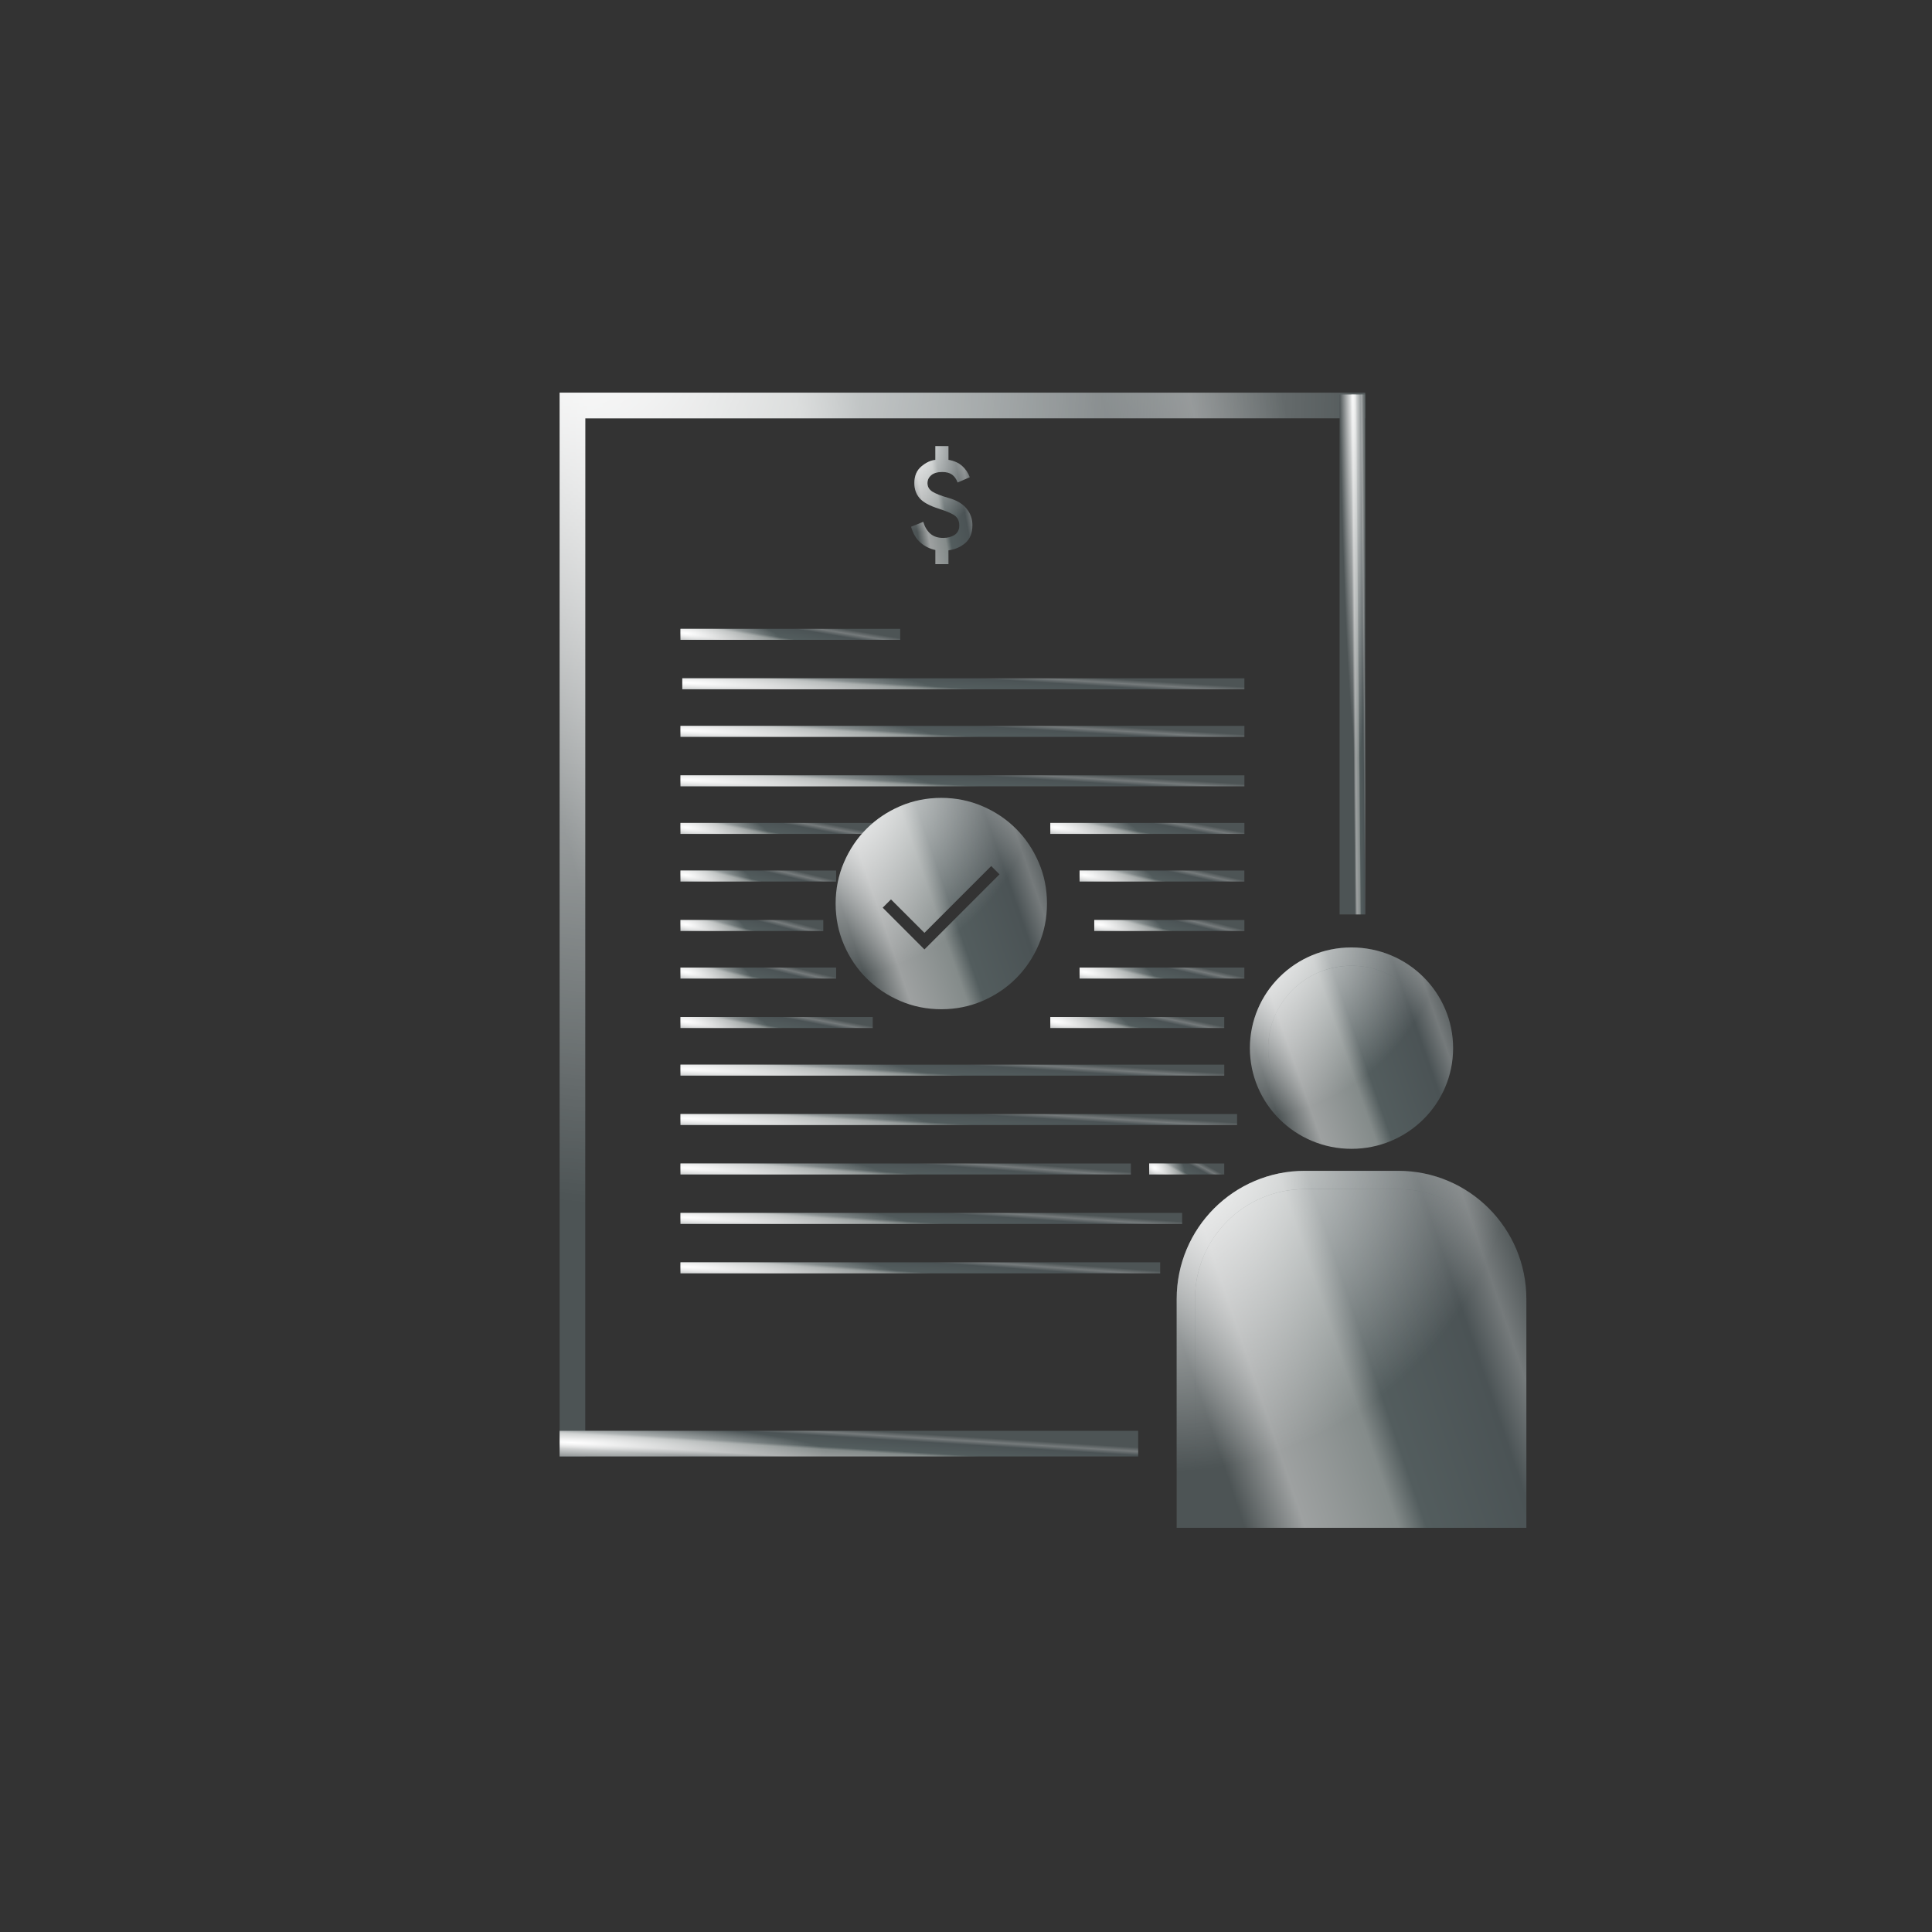 <svg width="162" height="162" viewBox="0 0 162 162" fill="none" xmlns="http://www.w3.org/2000/svg">
<rect x="0" y="0" width="162" height="162" fill="#333333" stroke="none"/>
<path d="M113.402 34H48V121.049" stroke="url(#paint0_linear_3116_24587)" stroke-width="2.149" stroke-linecap="square"/>
<path d="M113.402 34H48V121.049" stroke="url(#paint1_radial_3116_24587)" stroke-width="2.149" stroke-linecap="square" style="mix-blend-mode:overlay"/>
<path d="M57.52 53.191H75.022" stroke="url(#paint2_linear_3116_24587)" stroke-width="0.921" stroke-linecap="square"/>
<path d="M57.52 53.191H75.022" stroke="url(#paint3_radial_3116_24587)" stroke-width="0.921" stroke-linecap="square" style="mix-blend-mode:overlay"/>
<path d="M57.672 57.336H103.883" stroke="url(#paint4_linear_3116_24587)" stroke-width="0.921" stroke-linecap="square"/>
<path d="M57.672 57.336H103.883" stroke="url(#paint5_radial_3116_24587)" stroke-width="0.921" stroke-linecap="square" style="mix-blend-mode:overlay"/>
<path d="M57.52 61.326H103.884" stroke="url(#paint6_linear_3116_24587)" stroke-width="0.921" stroke-linecap="square"/>
<path d="M57.52 61.326H103.884" stroke="url(#paint7_radial_3116_24587)" stroke-width="0.921" stroke-linecap="square" style="mix-blend-mode:overlay"/>
<path d="M57.52 65.473H103.884" stroke="url(#paint8_linear_3116_24587)" stroke-width="0.921" stroke-linecap="square"/>
<path d="M57.52 65.473H103.884" stroke="url(#paint9_radial_3116_24587)" stroke-width="0.921" stroke-linecap="square" style="mix-blend-mode:overlay"/>
<path d="M88.531 69.463L103.884 69.463" stroke="url(#paint10_linear_3116_24587)" stroke-width="0.921" stroke-linecap="square"/>
<path d="M88.531 69.463L103.884 69.463" stroke="url(#paint11_radial_3116_24587)" stroke-width="0.921" stroke-linecap="square" style="mix-blend-mode:overlay"/>
<path d="M57.52 69.463H72.719" stroke="url(#paint12_linear_3116_24587)" stroke-width="0.921" stroke-linecap="square"/>
<path d="M57.52 69.463H72.719" stroke="url(#paint13_radial_3116_24587)" stroke-width="0.921" stroke-linecap="square" style="mix-blend-mode:overlay"/>
<path d="M90.984 73.455L103.881 73.455" stroke="url(#paint14_linear_3116_24587)" stroke-width="0.921" stroke-linecap="square"/>
<path d="M90.984 73.455L103.881 73.455" stroke="url(#paint15_radial_3116_24587)" stroke-width="0.921" stroke-linecap="square" style="mix-blend-mode:overlay"/>
<path d="M57.52 73.455H69.648" stroke="url(#paint16_linear_3116_24587)" stroke-width="0.921" stroke-linecap="square"/>
<path d="M57.52 73.455H69.648" stroke="url(#paint17_radial_3116_24587)" stroke-width="0.921" stroke-linecap="square" style="mix-blend-mode:overlay"/>
<path d="M92.215 77.602L103.883 77.602" stroke="url(#paint18_linear_3116_24587)" stroke-width="0.921" stroke-linecap="square"/>
<path d="M92.215 77.602L103.883 77.602" stroke="url(#paint19_radial_3116_24587)" stroke-width="0.921" stroke-linecap="square" style="mix-blend-mode:overlay"/>
<path d="M57.52 77.602H68.573" stroke="url(#paint20_linear_3116_24587)" stroke-width="0.921" stroke-linecap="square"/>
<path d="M57.52 77.602H68.573" stroke="url(#paint21_radial_3116_24587)" stroke-width="0.921" stroke-linecap="square" style="mix-blend-mode:overlay"/>
<path d="M90.984 81.592L103.881 81.592" stroke="url(#paint22_linear_3116_24587)" stroke-width="0.921" stroke-linecap="square"/>
<path d="M90.984 81.592L103.881 81.592" stroke="url(#paint23_radial_3116_24587)" stroke-width="0.921" stroke-linecap="square" style="mix-blend-mode:overlay"/>
<path d="M57.52 81.592H69.648" stroke="url(#paint24_linear_3116_24587)" stroke-width="0.921" stroke-linecap="square"/>
<path d="M57.52 81.592H69.648" stroke="url(#paint25_radial_3116_24587)" stroke-width="0.921" stroke-linecap="square" style="mix-blend-mode:overlay"/>
<path d="M88.531 85.738L102.195 85.738" stroke="url(#paint26_linear_3116_24587)" stroke-width="0.921" stroke-linecap="square"/>
<path d="M88.531 85.738L102.195 85.738" stroke="url(#paint27_radial_3116_24587)" stroke-width="0.921" stroke-linecap="square" style="mix-blend-mode:overlay"/>
<path d="M57.52 85.738H72.719" stroke="url(#paint28_linear_3116_24587)" stroke-width="0.921" stroke-linecap="square"/>
<path d="M57.52 85.738H72.719" stroke="url(#paint29_radial_3116_24587)" stroke-width="0.921" stroke-linecap="square" style="mix-blend-mode:overlay"/>
<path d="M57.52 89.731H102.196" stroke="url(#paint30_linear_3116_24587)" stroke-width="0.921" stroke-linecap="square"/>
<path d="M57.52 89.731H102.196" stroke="url(#paint31_radial_3116_24587)" stroke-width="0.921" stroke-linecap="square" style="mix-blend-mode:overlay"/>
<path d="M57.52 93.873L103.27 93.873" stroke="url(#paint32_linear_3116_24587)" stroke-width="0.921" stroke-linecap="square"/>
<path d="M57.52 93.873L103.27 93.873" stroke="url(#paint33_radial_3116_24587)" stroke-width="0.921" stroke-linecap="square" style="mix-blend-mode:overlay"/>
<path d="M57.52 102.166L98.665 102.166" stroke="url(#paint34_linear_3116_24587)" stroke-width="0.921" stroke-linecap="square"/>
<path d="M57.52 102.166L98.665 102.166" stroke="url(#paint35_radial_3116_24587)" stroke-width="0.921" stroke-linecap="square" style="mix-blend-mode:overlay"/>
<path d="M57.52 106.309L96.822 106.309" stroke="url(#paint36_linear_3116_24587)" stroke-width="0.921" stroke-linecap="square"/>
<path d="M57.52 106.309L96.822 106.309" stroke="url(#paint37_radial_3116_24587)" stroke-width="0.921" stroke-linecap="square" style="mix-blend-mode:overlay"/>
<path d="M96.82 98.019H102.194" stroke="url(#paint38_linear_3116_24587)" stroke-width="0.921" stroke-linecap="square"/>
<path d="M96.82 98.019H102.194" stroke="url(#paint39_radial_3116_24587)" stroke-width="0.921" stroke-linecap="square" style="mix-blend-mode:overlay"/>
<path d="M57.52 98.019L94.366 98.019" stroke="url(#paint40_linear_3116_24587)" stroke-width="0.921" stroke-linecap="square"/>
<path d="M57.52 98.019L94.366 98.019" stroke="url(#paint41_radial_3116_24587)" stroke-width="0.921" stroke-linecap="square" style="mix-blend-mode:overlay"/>
<path d="M121.078 87.887C121.078 92.12 117.614 95.563 113.325 95.563C109.037 95.563 105.572 92.12 105.572 87.887C105.572 83.654 109.037 80.211 113.325 80.211C117.614 80.211 121.078 83.654 121.078 87.887Z" fill="url(#paint42_linear_3116_24587)"/>
<path d="M121.078 87.887C121.078 92.12 117.614 95.563 113.325 95.563C109.037 95.563 105.572 92.12 105.572 87.887C105.572 83.654 109.037 80.211 113.325 80.211C117.614 80.211 121.078 83.654 121.078 87.887Z" fill="url(#paint43_radial_3116_24587)" style="mix-blend-mode:overlay"/>
<path d="M121.078 87.887C121.078 92.12 117.614 95.563 113.325 95.563C109.037 95.563 105.572 92.12 105.572 87.887C105.572 83.654 109.037 80.211 113.325 80.211C117.614 80.211 121.078 83.654 121.078 87.887Z" stroke="url(#paint44_linear_3116_24587)" stroke-width="1.535"/>
<path d="M121.078 87.887C121.078 92.12 117.614 95.563 113.325 95.563C109.037 95.563 105.572 92.12 105.572 87.887C105.572 83.654 109.037 80.211 113.325 80.211C117.614 80.211 121.078 83.654 121.078 87.887Z" stroke="url(#paint45_radial_3116_24587)" stroke-width="1.535" style="mix-blend-mode:overlay"/>
<path d="M99.432 108.921C99.432 103.409 103.9 98.942 109.411 98.942H117.241C122.752 98.942 127.22 103.409 127.22 108.921V127.344H99.432V108.921Z" fill="url(#paint46_linear_3116_24587)"/>
<path d="M99.432 108.921C99.432 103.409 103.9 98.942 109.411 98.942H117.241C122.752 98.942 127.22 103.409 127.22 108.921V127.344H99.432V108.921Z" fill="url(#paint47_radial_3116_24587)" style="mix-blend-mode:overlay"/>
<path d="M99.432 108.921C99.432 103.409 103.9 98.942 109.411 98.942H117.241C122.752 98.942 127.22 103.409 127.22 108.921V127.344H99.432V108.921Z" stroke="url(#paint48_linear_3116_24587)" stroke-width="1.535"/>
<path d="M99.432 108.921C99.432 103.409 103.9 98.942 109.411 98.942H117.241C122.752 98.942 127.22 103.409 127.22 108.921V127.344H99.432V108.921Z" stroke="url(#paint49_radial_3116_24587)" stroke-width="1.535" style="mix-blend-mode:overlay"/>
<mask id="mask0_3116_24587" style="mask-type:alpha" maskUnits="userSpaceOnUse" x="73" y="36" width="15" height="15">
<rect x="73.945" y="36.611" width="13.51" height="13.51" fill="#D9D9D9"/>
</mask>
<g mask="url(#mask0_3116_24587)">
<path d="M78.43 47.304V46.122C77.944 46.012 77.524 45.801 77.171 45.489C76.819 45.178 76.559 44.738 76.394 44.169L77.412 43.757C77.549 44.197 77.754 44.531 78.024 44.761C78.294 44.99 78.65 45.104 79.09 45.104C79.465 45.104 79.784 45.02 80.045 44.85C80.306 44.68 80.437 44.417 80.437 44.059C80.437 43.738 80.336 43.484 80.135 43.296C79.933 43.108 79.465 42.895 78.732 42.657C77.944 42.409 77.403 42.114 77.109 41.77C76.816 41.426 76.669 41.007 76.669 40.512C76.669 39.916 76.862 39.453 77.247 39.123C77.632 38.793 78.026 38.605 78.43 38.559V37.404H79.529V38.559C79.988 38.633 80.366 38.8 80.664 39.061C80.962 39.322 81.18 39.641 81.317 40.017L80.299 40.457C80.189 40.163 80.034 39.944 79.832 39.797C79.63 39.65 79.355 39.577 79.007 39.577C78.604 39.577 78.297 39.666 78.086 39.845C77.875 40.024 77.769 40.246 77.769 40.512C77.769 40.814 77.907 41.053 78.182 41.227C78.457 41.401 78.934 41.584 79.612 41.777C80.245 41.96 80.724 42.251 81.049 42.65C81.374 43.049 81.537 43.509 81.537 44.032C81.537 44.683 81.345 45.178 80.96 45.517C80.575 45.856 80.098 46.067 79.529 46.149V47.304H78.43Z" fill="url(#paint50_linear_3116_24587)"/>
<path d="M78.43 47.304V46.122C77.944 46.012 77.524 45.801 77.171 45.489C76.819 45.178 76.559 44.738 76.394 44.169L77.412 43.757C77.549 44.197 77.754 44.531 78.024 44.761C78.294 44.99 78.65 45.104 79.09 45.104C79.465 45.104 79.784 45.02 80.045 44.85C80.306 44.68 80.437 44.417 80.437 44.059C80.437 43.738 80.336 43.484 80.135 43.296C79.933 43.108 79.465 42.895 78.732 42.657C77.944 42.409 77.403 42.114 77.109 41.77C76.816 41.426 76.669 41.007 76.669 40.512C76.669 39.916 76.862 39.453 77.247 39.123C77.632 38.793 78.026 38.605 78.43 38.559V37.404H79.529V38.559C79.988 38.633 80.366 38.8 80.664 39.061C80.962 39.322 81.18 39.641 81.317 40.017L80.299 40.457C80.189 40.163 80.034 39.944 79.832 39.797C79.63 39.65 79.355 39.577 79.007 39.577C78.604 39.577 78.297 39.666 78.086 39.845C77.875 40.024 77.769 40.246 77.769 40.512C77.769 40.814 77.907 41.053 78.182 41.227C78.457 41.401 78.934 41.584 79.612 41.777C80.245 41.96 80.724 42.251 81.049 42.65C81.374 43.049 81.537 43.509 81.537 44.032C81.537 44.683 81.345 45.178 80.96 45.517C80.575 45.856 80.098 46.067 79.529 46.149V47.304H78.43Z" fill="url(#paint51_radial_3116_24587)" style="mix-blend-mode:overlay"/>
</g>
<mask id="mask1_3116_24587" style="mask-type:alpha" maskUnits="userSpaceOnUse" x="68" y="65" width="25" height="25">
<rect x="68.57" y="65.473" width="24.183" height="24.183" fill="#D9D9D9"/>
</mask>
<g mask="url(#mask1_3116_24587)">
<path d="M77.515 79.612L83.812 73.315L83.115 72.618L77.515 78.218L74.709 75.412L74.012 76.109L77.515 79.612ZM78.934 84.625C77.709 84.625 76.557 84.393 75.478 83.928C74.4 83.463 73.461 82.832 72.663 82.034C71.866 81.237 71.234 80.3 70.769 79.222C70.303 78.145 70.07 76.993 70.07 75.768C70.07 74.543 70.303 73.391 70.768 72.312C71.233 71.234 71.864 70.295 72.661 69.498C73.458 68.7 74.396 68.068 75.473 67.603C76.551 67.137 77.702 66.904 78.928 66.904C80.153 66.904 81.305 67.137 82.383 67.602C83.462 68.067 84.4 68.698 85.198 69.495C85.996 70.292 86.628 71.23 87.093 72.307C87.559 73.385 87.791 74.536 87.791 75.761C87.791 76.987 87.559 78.139 87.094 79.217C86.629 80.296 85.998 81.234 85.201 82.032C84.403 82.83 83.466 83.462 82.388 83.927C81.311 84.392 80.159 84.625 78.934 84.625Z" fill="url(#paint52_linear_3116_24587)"/>
<path d="M77.515 79.612L83.812 73.315L83.115 72.618L77.515 78.218L74.709 75.412L74.012 76.109L77.515 79.612ZM78.934 84.625C77.709 84.625 76.557 84.393 75.478 83.928C74.4 83.463 73.461 82.832 72.663 82.034C71.866 81.237 71.234 80.3 70.769 79.222C70.303 78.145 70.07 76.993 70.07 75.768C70.07 74.543 70.303 73.391 70.768 72.312C71.233 71.234 71.864 70.295 72.661 69.498C73.458 68.7 74.396 68.068 75.473 67.603C76.551 67.137 77.702 66.904 78.928 66.904C80.153 66.904 81.305 67.137 82.383 67.602C83.462 68.067 84.4 68.698 85.198 69.495C85.996 70.292 86.628 71.23 87.093 72.307C87.559 73.385 87.791 74.536 87.791 75.761C87.791 76.987 87.559 78.139 87.094 79.217C86.629 80.296 85.998 81.234 85.201 82.032C84.403 82.83 83.466 83.462 82.388 83.927C81.311 84.392 80.159 84.625 78.934 84.625Z" fill="url(#paint53_radial_3116_24587)" style="mix-blend-mode:overlay"/>
</g>
<path d="M113.402 34.152V75.604" stroke="url(#paint54_linear_3116_24587)" stroke-width="2.149" stroke-linecap="square"/>
<path d="M113.402 34.152V75.604" stroke="url(#paint55_radial_3116_24587)" stroke-width="2.149" stroke-linecap="square" style="mix-blend-mode:overlay"/>
<path d="M48 121.049H94.365" stroke="url(#paint56_linear_3116_24587)" stroke-width="2.149" stroke-linecap="square"/>
<path d="M48 121.049H94.365" stroke="url(#paint57_radial_3116_24587)" stroke-width="2.149" stroke-linecap="square" style="mix-blend-mode:overlay"/>
<defs>
<linearGradient id="paint0_linear_3116_24587" x1="48" y1="91.674" x2="117.976" y2="73.469" gradientUnits="userSpaceOnUse">
<stop offset="0.068" stop-color="#4D5455"/>
<stop offset="0.219" stop-color="#9EA1A1"/>
<stop offset="0.453" stop-color="#848B8A"/>
<stop offset="0.524" stop-color="#535D5E"/>
<stop offset="0.797" stop-color="#4B5355"/>
<stop offset="0.896" stop-color="#757A7B"/>
<stop offset="1" stop-color="#4D5455"/>
</linearGradient>
<radialGradient id="paint1_radial_3116_24587" cx="0" cy="0" r="1" gradientUnits="userSpaceOnUse" gradientTransform="translate(48 26.464) rotate(66.711) scale(75.85 67.446)">
<stop stop-color="white"/>
<stop offset="1" stop-color="white" stop-opacity="0"/>
</radialGradient>
<linearGradient id="paint2_linear_3116_24587" x1="57.52" y1="53.854" x2="58.05" y2="50.642" gradientUnits="userSpaceOnUse">
<stop offset="0.068" stop-color="#4D5455"/>
<stop offset="0.219" stop-color="#9EA1A1"/>
<stop offset="0.453" stop-color="#848B8A"/>
<stop offset="0.524" stop-color="#535D5E"/>
<stop offset="0.797" stop-color="#4B5355"/>
<stop offset="0.896" stop-color="#757A7B"/>
<stop offset="1" stop-color="#4D5455"/>
</linearGradient>
<radialGradient id="paint3_radial_3116_24587" cx="0" cy="0" r="1" gradientUnits="userSpaceOnUse" gradientTransform="translate(57.52 53.105) rotate(5.695) scale(8.065 1.95)">
<stop stop-color="white"/>
<stop offset="1" stop-color="white" stop-opacity="0"/>
</radialGradient>
<linearGradient id="paint4_linear_3116_24587" x1="57.672" y1="57.998" x2="57.877" y2="54.712" gradientUnits="userSpaceOnUse">
<stop offset="0.068" stop-color="#4D5455"/>
<stop offset="0.219" stop-color="#9EA1A1"/>
<stop offset="0.453" stop-color="#848B8A"/>
<stop offset="0.524" stop-color="#535D5E"/>
<stop offset="0.797" stop-color="#4B5355"/>
<stop offset="0.896" stop-color="#757A7B"/>
<stop offset="1" stop-color="#4D5455"/>
</linearGradient>
<radialGradient id="paint5_radial_3116_24587" cx="0" cy="0" r="1" gradientUnits="userSpaceOnUse" gradientTransform="translate(57.672 57.249) rotate(2.163) scale(21.204 1.958)">
<stop stop-color="white"/>
<stop offset="1" stop-color="white" stop-opacity="0"/>
</radialGradient>
<linearGradient id="paint6_linear_3116_24587" x1="57.52" y1="61.989" x2="57.724" y2="58.703" gradientUnits="userSpaceOnUse">
<stop offset="0.068" stop-color="#4D5455"/>
<stop offset="0.219" stop-color="#9EA1A1"/>
<stop offset="0.453" stop-color="#848B8A"/>
<stop offset="0.524" stop-color="#535D5E"/>
<stop offset="0.797" stop-color="#4B5355"/>
<stop offset="0.896" stop-color="#757A7B"/>
<stop offset="1" stop-color="#4D5455"/>
</linearGradient>
<radialGradient id="paint7_radial_3116_24587" cx="0" cy="0" r="1" gradientUnits="userSpaceOnUse" gradientTransform="translate(57.52 61.24) rotate(2.156) scale(21.275 1.958)">
<stop stop-color="white"/>
<stop offset="1" stop-color="white" stop-opacity="0"/>
</radialGradient>
<linearGradient id="paint8_linear_3116_24587" x1="57.52" y1="66.135" x2="57.724" y2="62.849" gradientUnits="userSpaceOnUse">
<stop offset="0.068" stop-color="#4D5455"/>
<stop offset="0.219" stop-color="#9EA1A1"/>
<stop offset="0.453" stop-color="#848B8A"/>
<stop offset="0.524" stop-color="#535D5E"/>
<stop offset="0.797" stop-color="#4B5355"/>
<stop offset="0.896" stop-color="#757A7B"/>
<stop offset="1" stop-color="#4D5455"/>
</linearGradient>
<radialGradient id="paint9_radial_3116_24587" cx="0" cy="0" r="1" gradientUnits="userSpaceOnUse" gradientTransform="translate(57.52 65.386) rotate(2.156) scale(21.275 1.958)">
<stop stop-color="white"/>
<stop offset="1" stop-color="white" stop-opacity="0"/>
</radialGradient>
<linearGradient id="paint10_linear_3116_24587" x1="88.531" y1="70.125" x2="89.131" y2="66.939" gradientUnits="userSpaceOnUse">
<stop offset="0.068" stop-color="#4D5455"/>
<stop offset="0.219" stop-color="#9EA1A1"/>
<stop offset="0.453" stop-color="#848B8A"/>
<stop offset="0.524" stop-color="#535D5E"/>
<stop offset="0.797" stop-color="#4B5355"/>
<stop offset="0.896" stop-color="#757A7B"/>
<stop offset="1" stop-color="#4D5455"/>
</linearGradient>
<radialGradient id="paint11_radial_3116_24587" cx="0" cy="0" r="1" gradientUnits="userSpaceOnUse" gradientTransform="translate(88.531 69.376) rotate(6.486) scale(7.085 1.947)">
<stop stop-color="white"/>
<stop offset="1" stop-color="white" stop-opacity="0"/>
</radialGradient>
<linearGradient id="paint12_linear_3116_24587" x1="57.52" y1="70.125" x2="58.124" y2="66.941" gradientUnits="userSpaceOnUse">
<stop offset="0.068" stop-color="#4D5455"/>
<stop offset="0.219" stop-color="#9EA1A1"/>
<stop offset="0.453" stop-color="#848B8A"/>
<stop offset="0.524" stop-color="#535D5E"/>
<stop offset="0.797" stop-color="#4B5355"/>
<stop offset="0.896" stop-color="#757A7B"/>
<stop offset="1" stop-color="#4D5455"/>
</linearGradient>
<radialGradient id="paint13_radial_3116_24587" cx="0" cy="0" r="1" gradientUnits="userSpaceOnUse" gradientTransform="translate(57.52 69.376) rotate(6.551) scale(7.015 1.947)">
<stop stop-color="white"/>
<stop offset="1" stop-color="white" stop-opacity="0"/>
</radialGradient>
<linearGradient id="paint14_linear_3116_24587" x1="90.984" y1="74.118" x2="91.688" y2="70.976" gradientUnits="userSpaceOnUse">
<stop offset="0.068" stop-color="#4D5455"/>
<stop offset="0.219" stop-color="#9EA1A1"/>
<stop offset="0.453" stop-color="#848B8A"/>
<stop offset="0.524" stop-color="#535D5E"/>
<stop offset="0.797" stop-color="#4B5355"/>
<stop offset="0.896" stop-color="#757A7B"/>
<stop offset="1" stop-color="#4D5455"/>
</linearGradient>
<radialGradient id="paint15_radial_3116_24587" cx="0" cy="0" r="1" gradientUnits="userSpaceOnUse" gradientTransform="translate(90.984 73.368) rotate(7.708) scale(5.967 1.942)">
<stop stop-color="white"/>
<stop offset="1" stop-color="white" stop-opacity="0"/>
</radialGradient>
<linearGradient id="paint16_linear_3116_24587" x1="57.52" y1="74.118" x2="58.263" y2="70.996" gradientUnits="userSpaceOnUse">
<stop offset="0.068" stop-color="#4D5455"/>
<stop offset="0.219" stop-color="#9EA1A1"/>
<stop offset="0.453" stop-color="#848B8A"/>
<stop offset="0.524" stop-color="#535D5E"/>
<stop offset="0.797" stop-color="#4B5355"/>
<stop offset="0.896" stop-color="#757A7B"/>
<stop offset="1" stop-color="#4D5455"/>
</linearGradient>
<radialGradient id="paint17_radial_3116_24587" cx="0" cy="0" r="1" gradientUnits="userSpaceOnUse" gradientTransform="translate(57.52 73.368) rotate(8.189) scale(5.619 1.94)">
<stop stop-color="white"/>
<stop offset="1" stop-color="white" stop-opacity="0"/>
</radialGradient>
<linearGradient id="paint18_linear_3116_24587" x1="92.215" y1="78.264" x2="92.984" y2="75.156" gradientUnits="userSpaceOnUse">
<stop offset="0.068" stop-color="#4D5455"/>
<stop offset="0.219" stop-color="#9EA1A1"/>
<stop offset="0.453" stop-color="#848B8A"/>
<stop offset="0.524" stop-color="#535D5E"/>
<stop offset="0.797" stop-color="#4B5355"/>
<stop offset="0.896" stop-color="#757A7B"/>
<stop offset="1" stop-color="#4D5455"/>
</linearGradient>
<radialGradient id="paint19_radial_3116_24587" cx="0" cy="0" r="1" gradientUnits="userSpaceOnUse" gradientTransform="translate(92.215 77.515) rotate(8.508) scale(5.41 1.938)">
<stop stop-color="white"/>
<stop offset="1" stop-color="white" stop-opacity="0"/>
</radialGradient>
<linearGradient id="paint20_linear_3116_24587" x1="57.52" y1="78.264" x2="58.326" y2="75.176" gradientUnits="userSpaceOnUse">
<stop offset="0.068" stop-color="#4D5455"/>
<stop offset="0.219" stop-color="#9EA1A1"/>
<stop offset="0.453" stop-color="#848B8A"/>
<stop offset="0.524" stop-color="#535D5E"/>
<stop offset="0.797" stop-color="#4B5355"/>
<stop offset="0.896" stop-color="#757A7B"/>
<stop offset="1" stop-color="#4D5455"/>
</linearGradient>
<radialGradient id="paint21_radial_3116_24587" cx="0" cy="0" r="1" gradientUnits="userSpaceOnUse" gradientTransform="translate(57.52 77.515) rotate(8.973) scale(5.131 1.936)">
<stop stop-color="white"/>
<stop offset="1" stop-color="white" stop-opacity="0"/>
</radialGradient>
<linearGradient id="paint22_linear_3116_24587" x1="90.984" y1="82.254" x2="91.688" y2="79.113" gradientUnits="userSpaceOnUse">
<stop offset="0.068" stop-color="#4D5455"/>
<stop offset="0.219" stop-color="#9EA1A1"/>
<stop offset="0.453" stop-color="#848B8A"/>
<stop offset="0.524" stop-color="#535D5E"/>
<stop offset="0.797" stop-color="#4B5355"/>
<stop offset="0.896" stop-color="#757A7B"/>
<stop offset="1" stop-color="#4D5455"/>
</linearGradient>
<radialGradient id="paint23_radial_3116_24587" cx="0" cy="0" r="1" gradientUnits="userSpaceOnUse" gradientTransform="translate(90.984 81.505) rotate(7.708) scale(5.967 1.942)">
<stop stop-color="white"/>
<stop offset="1" stop-color="white" stop-opacity="0"/>
</radialGradient>
<linearGradient id="paint24_linear_3116_24587" x1="57.52" y1="82.254" x2="58.263" y2="79.132" gradientUnits="userSpaceOnUse">
<stop offset="0.068" stop-color="#4D5455"/>
<stop offset="0.219" stop-color="#9EA1A1"/>
<stop offset="0.453" stop-color="#848B8A"/>
<stop offset="0.524" stop-color="#535D5E"/>
<stop offset="0.797" stop-color="#4B5355"/>
<stop offset="0.896" stop-color="#757A7B"/>
<stop offset="1" stop-color="#4D5455"/>
</linearGradient>
<radialGradient id="paint25_radial_3116_24587" cx="0" cy="0" r="1" gradientUnits="userSpaceOnUse" gradientTransform="translate(57.52 81.505) rotate(8.189) scale(5.619 1.94)">
<stop stop-color="white"/>
<stop offset="1" stop-color="white" stop-opacity="0"/>
</radialGradient>
<linearGradient id="paint26_linear_3116_24587" x1="88.531" y1="86.401" x2="89.199" y2="83.243" gradientUnits="userSpaceOnUse">
<stop offset="0.068" stop-color="#4D5455"/>
<stop offset="0.219" stop-color="#9EA1A1"/>
<stop offset="0.453" stop-color="#848B8A"/>
<stop offset="0.524" stop-color="#535D5E"/>
<stop offset="0.797" stop-color="#4B5355"/>
<stop offset="0.896" stop-color="#757A7B"/>
<stop offset="1" stop-color="#4D5455"/>
</linearGradient>
<radialGradient id="paint27_radial_3116_24587" cx="0" cy="0" r="1" gradientUnits="userSpaceOnUse" gradientTransform="translate(88.531 85.652) rotate(7.28) scale(6.316 1.944)">
<stop stop-color="white"/>
<stop offset="1" stop-color="white" stop-opacity="0"/>
</radialGradient>
<linearGradient id="paint28_linear_3116_24587" x1="57.52" y1="86.401" x2="58.124" y2="83.217" gradientUnits="userSpaceOnUse">
<stop offset="0.068" stop-color="#4D5455"/>
<stop offset="0.219" stop-color="#9EA1A1"/>
<stop offset="0.453" stop-color="#848B8A"/>
<stop offset="0.524" stop-color="#535D5E"/>
<stop offset="0.797" stop-color="#4B5355"/>
<stop offset="0.896" stop-color="#757A7B"/>
<stop offset="1" stop-color="#4D5455"/>
</linearGradient>
<radialGradient id="paint29_radial_3116_24587" cx="0" cy="0" r="1" gradientUnits="userSpaceOnUse" gradientTransform="translate(57.52 85.652) rotate(6.551) scale(7.015 1.947)">
<stop stop-color="white"/>
<stop offset="1" stop-color="white" stop-opacity="0"/>
</radialGradient>
<linearGradient id="paint30_linear_3116_24587" x1="57.52" y1="90.393" x2="57.732" y2="87.108" gradientUnits="userSpaceOnUse">
<stop offset="0.068" stop-color="#4D5455"/>
<stop offset="0.219" stop-color="#9EA1A1"/>
<stop offset="0.453" stop-color="#848B8A"/>
<stop offset="0.524" stop-color="#535D5E"/>
<stop offset="0.797" stop-color="#4B5355"/>
<stop offset="0.896" stop-color="#757A7B"/>
<stop offset="1" stop-color="#4D5455"/>
</linearGradient>
<radialGradient id="paint31_radial_3116_24587" cx="0" cy="0" r="1" gradientUnits="userSpaceOnUse" gradientTransform="translate(57.52 89.644) rotate(2.237) scale(20.501 1.958)">
<stop stop-color="white"/>
<stop offset="1" stop-color="white" stop-opacity="0"/>
</radialGradient>
<linearGradient id="paint32_linear_3116_24587" x1="57.52" y1="94.536" x2="57.727" y2="91.25" gradientUnits="userSpaceOnUse">
<stop offset="0.068" stop-color="#4D5455"/>
<stop offset="0.219" stop-color="#9EA1A1"/>
<stop offset="0.453" stop-color="#848B8A"/>
<stop offset="0.524" stop-color="#535D5E"/>
<stop offset="0.797" stop-color="#4B5355"/>
<stop offset="0.896" stop-color="#757A7B"/>
<stop offset="1" stop-color="#4D5455"/>
</linearGradient>
<radialGradient id="paint33_radial_3116_24587" cx="0" cy="0" r="1" gradientUnits="userSpaceOnUse" gradientTransform="translate(57.52 93.787) rotate(2.185) scale(20.994 1.958)">
<stop stop-color="white"/>
<stop offset="1" stop-color="white" stop-opacity="0"/>
</radialGradient>
<linearGradient id="paint34_linear_3116_24587" x1="57.52" y1="102.829" x2="57.75" y2="99.546" gradientUnits="userSpaceOnUse">
<stop offset="0.068" stop-color="#4D5455"/>
<stop offset="0.219" stop-color="#9EA1A1"/>
<stop offset="0.453" stop-color="#848B8A"/>
<stop offset="0.524" stop-color="#535D5E"/>
<stop offset="0.797" stop-color="#4B5355"/>
<stop offset="0.896" stop-color="#757A7B"/>
<stop offset="1" stop-color="#4D5455"/>
</linearGradient>
<radialGradient id="paint35_radial_3116_24587" cx="0" cy="0" r="1" gradientUnits="userSpaceOnUse" gradientTransform="translate(57.52 102.079) rotate(2.429) scale(18.883 1.958)">
<stop stop-color="white"/>
<stop offset="1" stop-color="white" stop-opacity="0"/>
</radialGradient>
<linearGradient id="paint36_linear_3116_24587" x1="57.52" y1="106.971" x2="57.761" y2="103.69" gradientUnits="userSpaceOnUse">
<stop offset="0.068" stop-color="#4D5455"/>
<stop offset="0.219" stop-color="#9EA1A1"/>
<stop offset="0.453" stop-color="#848B8A"/>
<stop offset="0.524" stop-color="#535D5E"/>
<stop offset="0.797" stop-color="#4B5355"/>
<stop offset="0.896" stop-color="#757A7B"/>
<stop offset="1" stop-color="#4D5455"/>
</linearGradient>
<radialGradient id="paint37_radial_3116_24587" cx="0" cy="0" r="1" gradientUnits="userSpaceOnUse" gradientTransform="translate(57.52 106.222) rotate(2.543) scale(18.039 1.958)">
<stop stop-color="white"/>
<stop offset="1" stop-color="white" stop-opacity="0"/>
</radialGradient>
<linearGradient id="paint38_linear_3116_24587" x1="96.82" y1="98.682" x2="98.196" y2="96.122" gradientUnits="userSpaceOnUse">
<stop offset="0.068" stop-color="#4D5455"/>
<stop offset="0.219" stop-color="#9EA1A1"/>
<stop offset="0.453" stop-color="#848B8A"/>
<stop offset="0.524" stop-color="#535D5E"/>
<stop offset="0.797" stop-color="#4B5355"/>
<stop offset="0.896" stop-color="#757A7B"/>
<stop offset="1" stop-color="#4D5455"/>
</linearGradient>
<radialGradient id="paint39_radial_3116_24587" cx="0" cy="0" r="1" gradientUnits="userSpaceOnUse" gradientTransform="translate(96.82 97.933) rotate(17.995) scale(2.591 1.864)">
<stop stop-color="white"/>
<stop offset="1" stop-color="white" stop-opacity="0"/>
</radialGradient>
<linearGradient id="paint40_linear_3116_24587" x1="57.52" y1="98.682" x2="57.776" y2="95.403" gradientUnits="userSpaceOnUse">
<stop offset="0.068" stop-color="#4D5455"/>
<stop offset="0.219" stop-color="#9EA1A1"/>
<stop offset="0.453" stop-color="#848B8A"/>
<stop offset="0.524" stop-color="#535D5E"/>
<stop offset="0.797" stop-color="#4B5355"/>
<stop offset="0.896" stop-color="#757A7B"/>
<stop offset="1" stop-color="#4D5455"/>
</linearGradient>
<radialGradient id="paint41_radial_3116_24587" cx="0" cy="0" r="1" gradientUnits="userSpaceOnUse" gradientTransform="translate(57.52 97.933) rotate(2.712) scale(16.914 1.957)">
<stop stop-color="white"/>
<stop offset="1" stop-color="white" stop-opacity="0"/>
</radialGradient>
<linearGradient id="paint42_linear_3116_24587" x1="104.805" y1="90.632" x2="122.154" y2="84.57" gradientUnits="userSpaceOnUse">
<stop offset="0.068" stop-color="#4D5455"/>
<stop offset="0.219" stop-color="#9EA1A1"/>
<stop offset="0.453" stop-color="#848B8A"/>
<stop offset="0.524" stop-color="#535D5E"/>
<stop offset="0.797" stop-color="#4B5355"/>
<stop offset="0.896" stop-color="#757A7B"/>
<stop offset="1" stop-color="#4D5455"/>
</linearGradient>
<radialGradient id="paint43_radial_3116_24587" cx="0" cy="0" r="1" gradientUnits="userSpaceOnUse" gradientTransform="translate(104.805 77.981) rotate(59.967) scale(15.612 16.564)">
<stop stop-color="white"/>
<stop offset="1" stop-color="white" stop-opacity="0"/>
</radialGradient>
<linearGradient id="paint44_linear_3116_24587" x1="104.805" y1="90.632" x2="122.154" y2="84.57" gradientUnits="userSpaceOnUse">
<stop offset="0.068" stop-color="#4D5455"/>
<stop offset="0.219" stop-color="#9EA1A1"/>
<stop offset="0.453" stop-color="#848B8A"/>
<stop offset="0.524" stop-color="#535D5E"/>
<stop offset="0.797" stop-color="#4B5355"/>
<stop offset="0.896" stop-color="#757A7B"/>
<stop offset="1" stop-color="#4D5455"/>
</linearGradient>
<radialGradient id="paint45_radial_3116_24587" cx="0" cy="0" r="1" gradientUnits="userSpaceOnUse" gradientTransform="translate(104.805 77.981) rotate(59.967) scale(15.612 16.564)">
<stop stop-color="white"/>
<stop offset="1" stop-color="white" stop-opacity="0"/>
</radialGradient>
<linearGradient id="paint46_linear_3116_24587" x1="98.664" y1="118.009" x2="128.706" y2="107.819" gradientUnits="userSpaceOnUse">
<stop offset="0.068" stop-color="#4D5455"/>
<stop offset="0.219" stop-color="#9EA1A1"/>
<stop offset="0.453" stop-color="#848B8A"/>
<stop offset="0.524" stop-color="#535D5E"/>
<stop offset="0.797" stop-color="#4B5355"/>
<stop offset="0.896" stop-color="#757A7B"/>
<stop offset="1" stop-color="#4D5455"/>
</linearGradient>
<radialGradient id="paint47_radial_3116_24587" cx="0" cy="0" r="1" gradientUnits="userSpaceOnUse" gradientTransform="translate(98.664 95.582) rotate(60.7) scale(27.475 28.711)">
<stop stop-color="white"/>
<stop offset="1" stop-color="white" stop-opacity="0"/>
</radialGradient>
<linearGradient id="paint48_linear_3116_24587" x1="98.664" y1="118.009" x2="128.706" y2="107.819" gradientUnits="userSpaceOnUse">
<stop offset="0.068" stop-color="#4D5455"/>
<stop offset="0.219" stop-color="#9EA1A1"/>
<stop offset="0.453" stop-color="#848B8A"/>
<stop offset="0.524" stop-color="#535D5E"/>
<stop offset="0.797" stop-color="#4B5355"/>
<stop offset="0.896" stop-color="#757A7B"/>
<stop offset="1" stop-color="#4D5455"/>
</linearGradient>
<radialGradient id="paint49_radial_3116_24587" cx="0" cy="0" r="1" gradientUnits="userSpaceOnUse" gradientTransform="translate(98.664 95.582) rotate(60.7) scale(27.475 28.711)">
<stop stop-color="white"/>
<stop offset="1" stop-color="white" stop-opacity="0"/>
</radialGradient>
<linearGradient id="paint50_linear_3116_24587" x1="76.394" y1="43.964" x2="82.085" y2="42.94" gradientUnits="userSpaceOnUse">
<stop offset="0.068" stop-color="#4D5455"/>
<stop offset="0.219" stop-color="#9EA1A1"/>
<stop offset="0.453" stop-color="#848B8A"/>
<stop offset="0.524" stop-color="#535D5E"/>
<stop offset="0.797" stop-color="#4B5355"/>
<stop offset="0.896" stop-color="#757A7B"/>
<stop offset="1" stop-color="#4D5455"/>
</linearGradient>
<radialGradient id="paint51_radial_3116_24587" cx="0" cy="0" r="1" gradientUnits="userSpaceOnUse" gradientTransform="translate(76.394 36.547) rotate(73.427) scale(8.267 5.534)">
<stop stop-color="white"/>
<stop offset="1" stop-color="white" stop-opacity="0"/>
</radialGradient>
<linearGradient id="paint52_linear_3116_24587" x1="70.07" y1="78.645" x2="88.147" y2="72.386" gradientUnits="userSpaceOnUse">
<stop offset="0.068" stop-color="#4D5455"/>
<stop offset="0.219" stop-color="#9EA1A1"/>
<stop offset="0.453" stop-color="#848B8A"/>
<stop offset="0.524" stop-color="#535D5E"/>
<stop offset="0.797" stop-color="#4B5355"/>
<stop offset="0.896" stop-color="#757A7B"/>
<stop offset="1" stop-color="#4D5455"/>
</linearGradient>
<radialGradient id="paint53_radial_3116_24587" cx="0" cy="0" r="1" gradientUnits="userSpaceOnUse" gradientTransform="translate(70.07 65.37) rotate(60.191) scale(16.346 17.263)">
<stop stop-color="white"/>
<stop offset="1" stop-color="white" stop-opacity="0"/>
</radialGradient>
<linearGradient id="paint54_linear_3116_24587" x1="113.402" y1="61.616" x2="114.545" y2="61.606" gradientUnits="userSpaceOnUse">
<stop offset="0.068" stop-color="#4D5455"/>
<stop offset="0.219" stop-color="#9EA1A1"/>
<stop offset="0.453" stop-color="#848B8A"/>
<stop offset="0.524" stop-color="#535D5E"/>
<stop offset="0.797" stop-color="#4B5355"/>
<stop offset="0.896" stop-color="#757A7B"/>
<stop offset="1" stop-color="#4D5455"/>
</linearGradient>
<radialGradient id="paint55_radial_3116_24587" cx="0" cy="0" r="1" gradientUnits="userSpaceOnUse" gradientTransform="translate(113.402 30.564) rotate(89.208) scale(33.179 1.123)">
<stop stop-color="white"/>
<stop offset="1" stop-color="white" stop-opacity="0"/>
</radialGradient>
<linearGradient id="paint56_linear_3116_24587" x1="48" y1="121.711" x2="48.205" y2="118.425" gradientUnits="userSpaceOnUse">
<stop offset="0.068" stop-color="#4D5455"/>
<stop offset="0.219" stop-color="#9EA1A1"/>
<stop offset="0.453" stop-color="#848B8A"/>
<stop offset="0.524" stop-color="#535D5E"/>
<stop offset="0.797" stop-color="#4B5355"/>
<stop offset="0.896" stop-color="#757A7B"/>
<stop offset="1" stop-color="#4D5455"/>
</linearGradient>
<radialGradient id="paint57_radial_3116_24587" cx="0" cy="0" r="1" gradientUnits="userSpaceOnUse" gradientTransform="translate(48 120.962) rotate(2.156) scale(21.275 1.958)">
<stop stop-color="white"/>
<stop offset="1" stop-color="white" stop-opacity="0"/>
</radialGradient>
</defs>
</svg>
